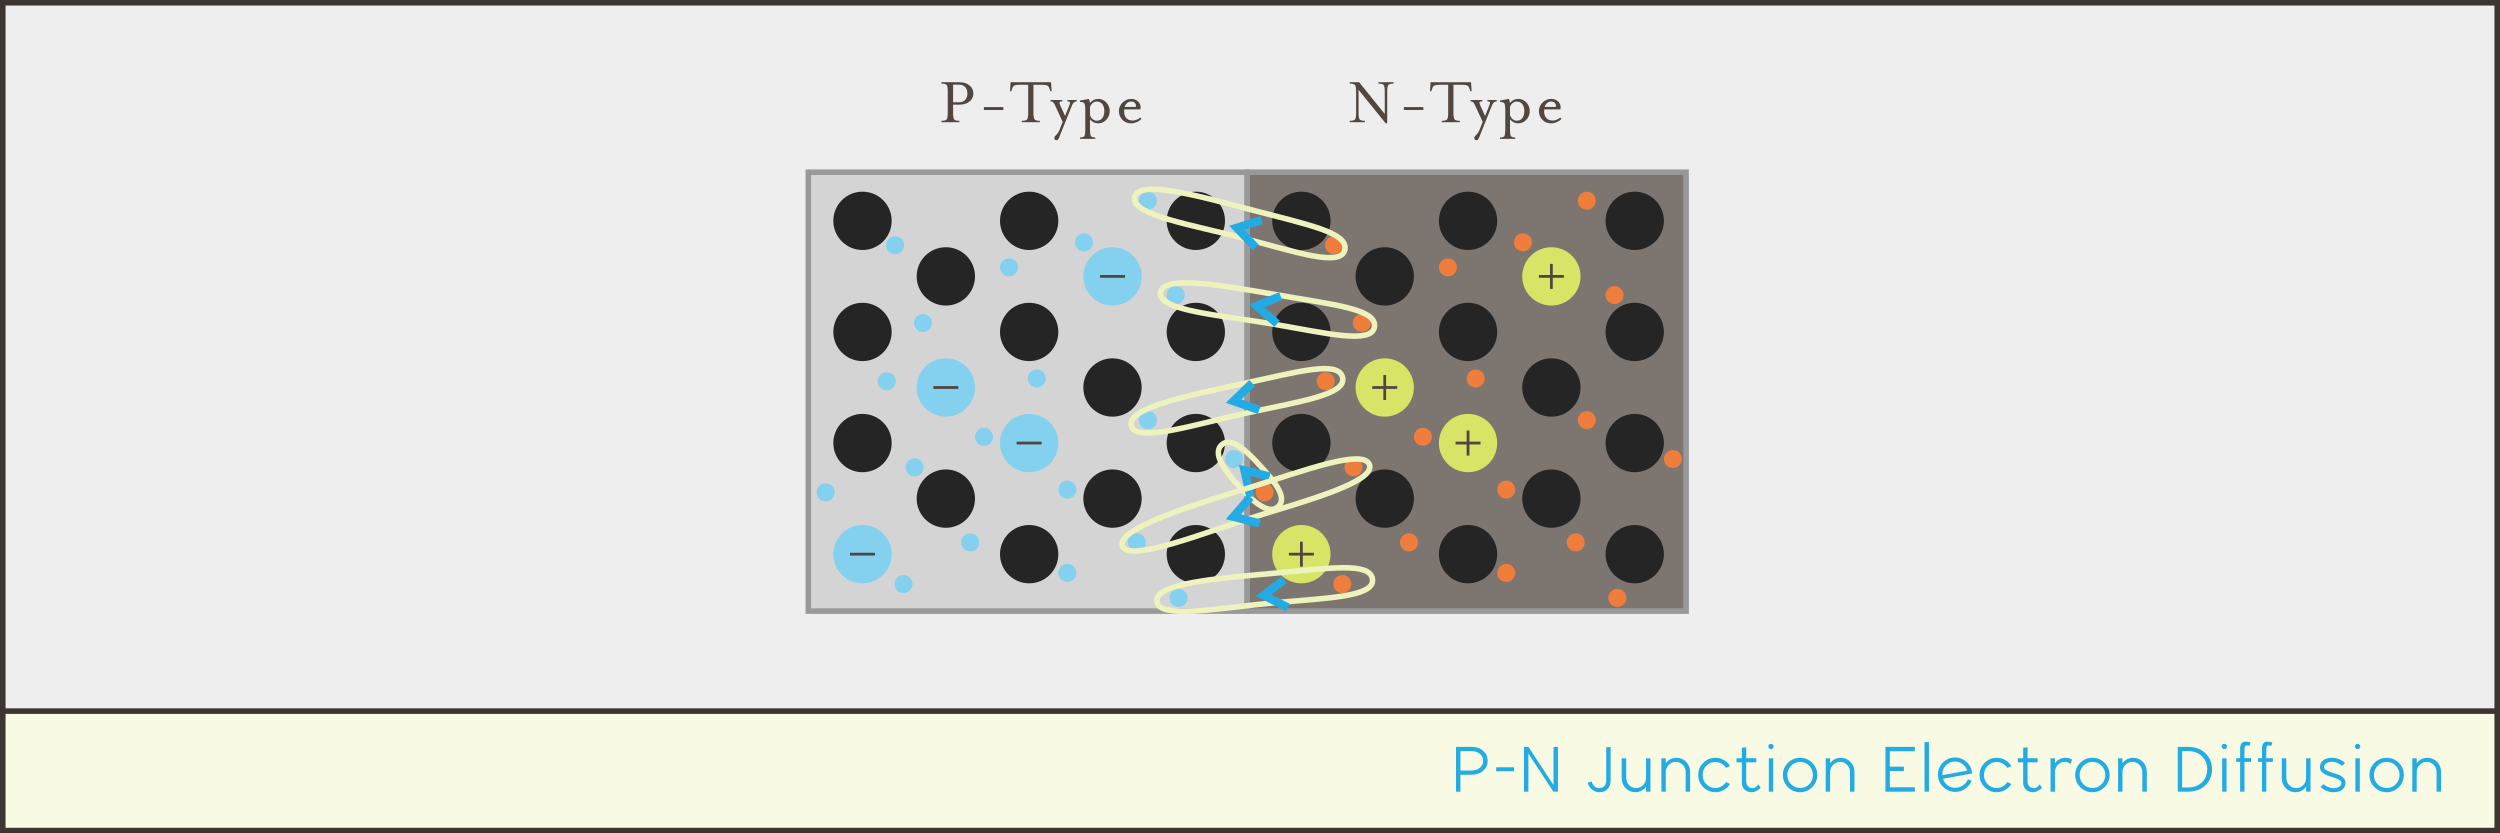 <?xml version="1.0" encoding="UTF-8"?>
<svg width="900px" height="300px" viewBox="0 0 900 300" version="1.1" xmlns="http://www.w3.org/2000/svg" xmlns:xlink="http://www.w3.org/1999/xlink">
    <rect x="0" y="0" width="900" height="300" fill="#808080" stroke="none"/>
    <!-- Generator: Sketch 52.5 (67469) - http://www.bohemiancoding.com/sketch -->
    <title>P-N_Junction_Electron_Diffusion</title>
    <desc>Created with Sketch.</desc>
    <g id="P-N_Junction_Electron_Diffusion" stroke="none" stroke-width="1" fill="none" fill-rule="evenodd">
        <rect id="Rectangle" stroke="#3D3530" stroke-width="2" fill="#EEEEEE" x="1" y="1" width="898" height="428"></rect>
        <g id="Illustration" transform="translate(290, 27)">
            <g id="Lattice-Junction">
                <g id="P-Type-Lattice" transform="translate(0, 34)">
                    <rect id="Rectangle" stroke="#999999" stroke-width="2" fill="#D4D4D4" x="1" y="1" width="158" height="158"></rect>
                    <circle id="Oval-Copy-3" fill="#252525" cx="20.5" cy="18.5" r="10.5"></circle>
                    <circle id="Oval-Copy-5" fill="#252525" cx="20.5" cy="58.5" r="10.5"></circle>
                    <circle id="Oval-Copy-6" fill="#252525" cx="20.5" cy="98.5" r="10.5"></circle>
                    <circle id="Oval-Copy-10" fill="#252525" cx="50.5" cy="38.5" r="10.5"></circle>
                    <circle id="Oval-Copy-8" fill="#252525" cx="50.5" cy="118.5" r="10.5"></circle>
                    <g id="Negative-Ion" transform="translate(100, 28)">
                        <circle id="Oval-Copy-26" fill="#84D0EF" cx="10.5" cy="10.5" r="10.5"></circle>
                        <rect id="Rectangle" fill="#524740" x="6" y="10" width="9" height="1"></rect>
                    </g>
                    <circle id="Oval-Copy-25" fill="#252525" cx="110.5" cy="78.5" r="10.5"></circle>
                    <circle id="Oval-Copy-24" fill="#252525" cx="110.5" cy="118.5" r="10.5"></circle>
                    <g id="Negative-Ion" transform="translate(40, 68)">
                        <circle id="Oval-Copy-9" fill="#84D0EF" cx="10.5" cy="10.5" r="10.5"></circle>
                        <rect id="Rectangle" fill="#524740" x="6" y="10" width="9" height="1"></rect>
                    </g>
                    <g id="Negative-Ion" transform="translate(10, 128)">
                        <circle id="Oval-Copy-7" fill="#84D0EF" cx="10.5" cy="10.5" r="10.5"></circle>
                        <rect id="Rectangle" fill="#524740" x="6" y="10" width="9" height="1"></rect>
                    </g>
                    <circle id="Oval-Copy-23" fill="#252525" cx="80.5" cy="18.5" r="10.5"></circle>
                    <circle id="Oval-Copy-22" fill="#252525" cx="80.5" cy="58.5" r="10.5"></circle>
                    <g id="Negative-Ion" transform="translate(70, 88)">
                        <circle id="Oval-Copy-21" fill="#84D0EF" cx="10.5" cy="10.5" r="10.5"></circle>
                        <rect id="Rectangle" fill="#524740" x="6" y="10" width="9" height="1"></rect>
                    </g>
                    <circle id="Oval-Copy-20" fill="#252525" cx="80.5" cy="138.5" r="10.5"></circle>
                    <circle id="Oval-Copy-30" fill="#252525" cx="140.5" cy="18.5" r="10.5"></circle>
                    <circle id="Oval-Copy-29" fill="#252525" cx="140.5" cy="58.5" r="10.5"></circle>
                    <circle id="Oval-Copy-28" fill="#252525" cx="140.5" cy="98.5" r="10.5"></circle>
                    <circle id="Oval-Copy-27" fill="#252525" cx="140.5" cy="138.5" r="10.5"></circle>
                    <g id="Little-Ones" transform="translate(4, 8)" fill="#84D0EF">
                        <circle id="Oval-Copy-31" cx="25.25" cy="68.25" r="3.25"></circle>
                        <circle id="Oval-Copy-32" cx="38.25" cy="47.25" r="3.25"></circle>
                        <circle id="Oval-Copy-33" cx="28.25" cy="19.25" r="3.25"></circle>
                        <circle id="Oval-Copy-34" cx="69.25" cy="27.25" r="3.25"></circle>
                        <circle id="Oval-Copy-35" cx="79.25" cy="67.25" r="3.25"></circle>
                        <circle id="Oval-Copy-36" cx="60.25" cy="88.25" r="3.25"></circle>
                        <circle id="Oval-Copy-37" cx="35.25" cy="99.25" r="3.25"></circle>
                        <circle id="Oval-Copy-38" cx="31.25" cy="141.25" r="3.25"></circle>
                        <circle id="Oval-Copy-39" cx="3.25" cy="108.25" r="3.25"></circle>
                        <circle id="Oval-Copy-40" cx="55.25" cy="126.25" r="3.25"></circle>
                        <circle id="Oval-Copy-41" cx="115.25" cy="126.25" r="3.25"></circle>
                        <circle id="Oval-Copy-42" cx="90.25" cy="107.25" r="3.25"></circle>
                        <circle id="Oval-Copy-43" cx="90.25" cy="137.25" r="3.25"></circle>
                        <circle id="Oval-Copy-44" cx="130.25" cy="146.25" r="3.25"></circle>
                        <circle id="Oval-Copy-45" cx="150.25" cy="96.25" r="3.25"></circle>
                        <circle id="Oval-Copy-46" cx="119.25" cy="82.25" r="3.25"></circle>
                        <circle id="Oval-Copy-47" cx="129.25" cy="37.25" r="3.25"></circle>
                        <circle id="Oval-Copy-48" cx="119.25" cy="3.25" r="3.25"></circle>
                        <circle id="Oval-Copy-49" cx="96.25" cy="18.25" r="3.25"></circle>
                    </g>
                </g>
                <g id="N-Type-Lattice" transform="translate(103, 0)">
                    <rect id="Rectangle" stroke="#999999" stroke-width="2" fill="#7D7570" x="56" y="35" width="158" height="158"></rect>
                    <circle id="Oval-Copy-3" fill="#252525" cx="75.5" cy="52.5" r="10.5"></circle>
                    <circle id="Oval-Copy-5" fill="#252525" cx="75.5" cy="92.5" r="10.5"></circle>
                    <circle id="Oval-Copy-6" fill="#252525" cx="75.5" cy="132.5" r="10.5"></circle>
                    <circle id="Oval-Copy-10" fill="#252525" cx="105.5" cy="72.5" r="10.5"></circle>
                    <g id="Positive-Ion" transform="translate(95, 102)">
                        <circle id="Oval-Copy-9" fill="#D7E465" cx="10.5" cy="10.5" r="10.5"></circle>
                        <path d="M10,10 L10,6 L11,6 L11,10 L15,10 L15,11 L11,11 L11,15 L10,15 L10,11 L6,11 L6,10 L10,10 Z" id="Combined-Shape" fill="#524740"></path>
                    </g>
                    <circle id="Oval-Copy-8" fill="#252525" cx="105.5" cy="152.5" r="10.5"></circle>
                    <g id="Positive-Ion" transform="translate(155, 62)">
                        <circle id="Oval-Copy-26" fill="#D7E465" cx="10.5" cy="10.5" r="10.5"></circle>
                        <path d="M10,10 L10,6 L11,6 L11,10 L15,10 L15,11 L11,11 L11,15 L10,15 L10,11 L6,11 L6,10 L10,10 Z" id="Combined-Shape" fill="#524740"></path>
                    </g>
                    <circle id="Oval-Copy-25" fill="#252525" cx="165.5" cy="112.5" r="10.5"></circle>
                    <circle id="Oval-Copy-24" fill="#252525" cx="165.5" cy="152.5" r="10.5"></circle>
                    <g id="Positive-Ion" transform="translate(65, 162)">
                        <circle id="Oval-Copy-7" fill="#D7E465" cx="10.5" cy="10.5" r="10.5"></circle>
                        <path d="M10,10 L10,6 L11,6 L11,10 L15,10 L15,11 L11,11 L11,15 L10,15 L10,11 L6,11 L6,10 L10,10 Z" id="Combined-Shape" fill="#524740"></path>
                    </g>
                    <circle id="Oval-Copy-23" fill="#252525" cx="135.5" cy="52.5" r="10.5"></circle>
                    <circle id="Oval-Copy-22" fill="#252525" cx="135.5" cy="92.5" r="10.5"></circle>
                    <g id="Positive-Ion" transform="translate(125, 122)">
                        <circle id="Oval-Copy-21" fill="#D7E465" cx="10.5" cy="10.5" r="10.5"></circle>
                        <path d="M10,10 L10,6 L11,6 L11,10 L15,10 L15,11 L11,11 L11,15 L10,15 L10,11 L6,11 L6,10 L10,10 Z" id="Combined-Shape" fill="#524740"></path>
                    </g>
                    <circle id="Oval-Copy-20" fill="#252525" cx="135.5" cy="172.5" r="10.5"></circle>
                    <circle id="Oval-Copy-30" fill="#252525" cx="195.5" cy="52.5" r="10.5"></circle>
                    <circle id="Oval-Copy-29" fill="#252525" cx="195.5" cy="92.5" r="10.5"></circle>
                    <circle id="Oval-Copy-28" fill="#252525" cx="195.5" cy="132.5" r="10.5"></circle>
                    <circle id="Oval-Copy-27" fill="#252525" cx="195.5" cy="172.5" r="10.5"></circle>
                    <g id="Little-ones" transform="translate(59, 42)" fill="#EF7D3B">
                        <circle id="Oval-Copy-31" cx="25.25" cy="68.25" r="3.25"></circle>
                        <circle id="Oval-Copy-32" cx="38.25" cy="47.25" r="3.25"></circle>
                        <circle id="Oval-Copy-33" cx="28.25" cy="19.25" r="3.25"></circle>
                        <circle id="Oval-Copy-34" cx="69.25" cy="27.25" r="3.25"></circle>
                        <circle id="Oval-Copy-35" cx="79.25" cy="67.25" r="3.25"></circle>
                        <circle id="Oval-Copy-36" cx="60.25" cy="88.25" r="3.25"></circle>
                        <circle id="Oval-Copy-37" cx="35.25" cy="99.25" r="3.25"></circle>
                        <circle id="Oval-Copy-38" cx="31.25" cy="141.25" r="3.25"></circle>
                        <circle id="Oval-Copy-39" cx="3.25" cy="108.25" r="3.25"></circle>
                        <circle id="Oval-Copy-40" cx="55.25" cy="126.25" r="3.25"></circle>
                        <circle id="Oval-Copy-41" cx="115.25" cy="126.25" r="3.25"></circle>
                        <circle id="Oval-Copy-42" cx="90.25" cy="107.25" r="3.25"></circle>
                        <circle id="Oval-Copy-43" cx="90.25" cy="137.25" r="3.25"></circle>
                        <circle id="Oval-Copy-44" cx="130.25" cy="146.25" r="3.25"></circle>
                        <circle id="Oval-Copy-45" cx="150.25" cy="96.25" r="3.25"></circle>
                        <circle id="Oval-Copy-46" cx="119.25" cy="82.25" r="3.25"></circle>
                        <circle id="Oval-Copy-47" cx="129.25" cy="37.25" r="3.25"></circle>
                        <circle id="Oval-Copy-48" cx="119.25" cy="3.25" r="3.25"></circle>
                        <circle id="Oval-Copy-49" cx="96.25" cy="18.25" r="3.25"></circle>
                    </g>
                    <g id="Group" transform="translate(45, 132)">
                        <path d="M1.713,1.213 C-1.424,4.3 2.566,9.987 7.547,15.477 C12.529,20.968 18.501,26.704 22.104,23.427 C25.708,20.15 20.837,14.356 15.492,8.465 C10.147,2.574 4.85,-1.874 1.713,1.213 Z" id="Path-2" stroke="#EEF3BD" stroke-width="2"></path>
                        <polyline id="Path-6" stroke="#23ABE3" stroke-width="3" points="12.155 19.856 10 10.318 19.059 12.557"></polyline>
                    </g>
                    <g id="Group-Copy" transform="translate(13, 78)">
                        <path d="M12.696,10.883 C7.95,15.552 25.243,31.042 37.918,45.012 C50.594,58.982 61.173,72.46 65.818,68.032 C70.463,63.603 59.623,53.165 45.863,38 C32.103,22.835 17.441,6.213 12.696,10.883 Z" id="Path-2" stroke="#EEF3BD" stroke-width="2" transform="translate(39.401, 39.485) rotate(-60) translate(-39.401, -39.485) "></path>
                        <polyline id="Path-6" stroke="#23ABE3" stroke-width="3" transform="translate(44.529, 38.087) rotate(-58) translate(-44.529, -38.087) " points="42.155 42.856 40 33.318 49.059 35.557"></polyline>
                    </g>
                    <g id="Group-Copy-2" transform="translate(53.5, 53.5) rotate(27) translate(-53.5, -53.5) translate(14, 14)">
                        <path d="M12.696,10.883 C7.95,15.552 25.243,31.042 37.918,45.012 C50.594,58.982 61.173,72.46 65.818,68.032 C70.463,63.603 59.623,53.165 45.863,38 C32.103,22.835 17.441,6.213 12.696,10.883 Z" id="Path-2" stroke="#EEF3BD" stroke-width="2" transform="translate(39.401, 39.485) rotate(-60) translate(-39.401, -39.485) "></path>
                        <polyline id="Path-6" stroke="#23ABE3" stroke-width="3" transform="translate(45.529, 40.087) rotate(-58) translate(-45.529, -40.087) " points="43.155 44.856 41 35.318 50.059 37.557"></polyline>
                    </g>
                    <g id="Group-Copy-3" transform="translate(63.5, 84.5) rotate(22) translate(-63.5, -84.5) translate(24, 45)">
                        <path d="M12.696,10.883 C7.95,15.552 25.243,31.042 37.918,45.012 C50.594,58.982 61.173,72.46 65.818,68.032 C70.463,63.603 59.623,53.165 45.863,38 C32.103,22.835 17.441,6.213 12.696,10.883 Z" id="Path-2" stroke="#EEF3BD" stroke-width="2" transform="translate(39.401, 39.485) rotate(-60) translate(-39.401, -39.485) "></path>
                        <polyline id="Path-6" stroke="#23ABE3" stroke-width="3" transform="translate(41.624, 38.429) rotate(-58) translate(-41.624, -38.429) " points="39.249 43.198 37.095 33.66 46.153 35.899"></polyline>
                    </g>
                    <g id="Group-Copy-4" transform="translate(62.5, 185.5) rotate(7) translate(-62.5, -185.5) translate(23, 146)">
                        <path d="M12.696,10.883 C7.95,15.552 25.243,31.042 37.918,45.012 C50.594,58.982 61.173,72.46 65.818,68.032 C70.463,63.603 59.623,53.165 45.863,38 C32.103,22.835 17.441,6.213 12.696,10.883 Z" id="Path-2" stroke="#EEF3BD" stroke-width="2" transform="translate(39.401, 39.485) rotate(-60) translate(-39.401, -39.485) "></path>
                        <polyline id="Path-6" stroke="#23ABE3" stroke-width="3" transform="translate(45.529, 40.087) rotate(-58) translate(-45.529, -40.087) " points="43.155 44.856 41 35.318 50.059 37.557"></polyline>
                    </g>
                    <g id="Group-Copy-5" transform="translate(55.755, 155.073) rotate(-5) translate(-55.755, -155.073) translate(8.755, 108.573)">
                        <path d="M14.72,12.146 C9.975,16.815 32.298,37.58 44.973,51.55 C57.649,65.52 74.152,84.883 78.798,80.454 C83.443,76.026 66.678,59.703 52.918,44.538 C39.158,29.373 19.466,7.476 14.72,12.146 Z" id="Path-2" stroke="#EEF3BD" stroke-width="2" transform="translate(46.829, 46.302) rotate(-60) translate(-46.829, -46.302) "></path>
                        <polyline id="Path-6" stroke="#23ABE3" stroke-width="3" transform="translate(48.37, 48.731) rotate(-58) translate(-48.37, -48.731) " points="45.995 53.5 43.841 43.962 52.899 46.2"></polyline>
                    </g>
                </g>
                <path d="M55.248,2.6 C56.864,2.6 58.128,2.984 59.04,3.752 C59.952,4.52 60.408,5.488 60.408,6.656 C60.408,7.824 59.952,8.788 59.04,9.548 C58.128,10.308 56.864,10.688 55.248,10.688 L53.112,10.688 L53.112,13.688 C53.112,14.888 53.244,15.656 53.508,15.992 C53.772,16.328 54.4,16.496 55.392,16.496 L55.392,17 L48.912,17 L48.912,16.496 C49.904,16.496 50.532,16.328 50.796,15.992 C51.06,15.656 51.192,14.888 51.192,13.688 L51.192,5.888 C51.192,4.688 51.06,3.924 50.796,3.596 C50.532,3.268 49.904,3.104 48.912,3.104 L48.912,2.6 L55.248,2.6 Z M55.224,9.824 C56.216,9.824 56.972,9.528 57.492,8.936 C58.012,8.344 58.272,7.584 58.272,6.656 C58.272,5.728 58.012,4.968 57.492,4.376 C56.972,3.784 56.216,3.488 55.224,3.488 L53.112,3.488 L53.112,9.824 L55.224,9.824 Z M71.2,12.608 L64.192,12.608 L64.192,11.552 L71.2,11.552 L71.2,12.608 Z M88.376,2.6 L88.592,5.84 L88.088,5.84 L87.968,5.36 C87.776,4.64 87.52,4.156 87.2,3.908 C86.88,3.66 86.208,3.536 85.184,3.536 L82.04,3.536 L82.04,13.688 C82.04,14.888 82.176,15.656 82.448,15.992 C82.72,16.328 83.352,16.496 84.344,16.496 L84.344,17 L77.84,17 L77.84,16.496 C78.832,16.496 79.464,16.328 79.736,15.992 C80.008,15.656 80.144,14.888 80.144,13.688 L80.144,3.536 L77,3.536 C75.976,3.536 75.304,3.66 74.984,3.908 C74.664,4.156 74.408,4.64 74.216,5.36 L74.096,5.84 L73.592,5.84 L73.808,2.6 L88.376,2.6 Z M89.544,22.688 C89.544,22.432 89.64,22.204 89.832,22.004 C90.024,21.804 90.276,21.532 90.588,21.188 C90.9,20.844 91.16,20.408 91.368,19.88 L92.568,16.88 L89.808,10.904 C89.552,10.36 89.312,9.988 89.088,9.788 C88.864,9.588 88.568,9.488 88.2,9.488 L88.2,9.008 L92.448,9.008 L92.448,9.488 C91.904,9.488 91.576,9.576 91.464,9.752 C91.352,9.928 91.424,10.312 91.68,10.904 L93.432,14.744 L94.968,10.904 C95.192,10.36 95.256,9.988 95.16,9.788 C95.064,9.588 94.768,9.488 94.272,9.488 L94.272,9.008 L97.632,9.008 L97.632,9.488 C96.88,9.488 96.312,9.96 95.928,10.904 L91.248,22.592 C91.008,23.184 90.712,23.48 90.36,23.48 C90.152,23.48 89.964,23.416 89.796,23.288 C89.628,23.16 89.544,22.96 89.544,22.688 Z M106.864,15.488 C107.328,14.832 107.56,14 107.56,12.992 C107.56,11.984 107.328,11.16 106.864,10.52 C106.4,9.88 105.728,9.56 104.848,9.56 C104.304,9.56 103.82,9.728 103.396,10.064 C102.972,10.4 102.64,10.856 102.4,11.432 L102.4,14.528 C102.64,15.12 102.972,15.588 103.396,15.932 C103.82,16.276 104.304,16.448 104.848,16.448 C105.728,16.448 106.4,16.128 106.864,15.488 Z M102.4,19.712 C102.4,20.896 102.516,21.656 102.748,21.992 C102.98,22.328 103.496,22.496 104.296,22.496 L104.296,23 L98.8,23 L98.8,22.496 C99.6,22.496 100.116,22.332 100.348,22.004 C100.58,21.676 100.696,20.912 100.696,19.712 L100.696,12.488 C100.696,11.288 100.58,10.524 100.348,10.196 C100.116,9.868 99.6,9.704 98.8,9.704 L98.8,9.2 L102.016,8.6 C102.112,8.776 102.232,9.264 102.376,10.064 C103.192,9.088 104.184,8.6 105.352,8.6 C106.488,8.6 107.464,9.028 108.28,9.884 C109.096,10.74 109.504,11.776 109.504,12.992 C109.504,14.208 109.096,15.248 108.28,16.112 C107.464,16.976 106.488,17.408 105.352,17.408 C104.168,17.408 103.184,16.928 102.4,15.968 L102.4,19.712 Z M114.872,11.504 L118.856,11.504 C119.016,11.056 118.948,10.62 118.652,10.196 C118.356,9.772 117.848,9.56 117.128,9.56 C116.616,9.56 116.156,9.736 115.748,10.088 C115.34,10.44 115.048,10.912 114.872,11.504 Z M114.728,12.392 C114.584,13.576 114.772,14.54 115.292,15.284 C115.812,16.028 116.664,16.4 117.848,16.4 C118.248,16.4 118.704,16.296 119.216,16.088 C119.728,15.88 120.152,15.616 120.488,15.296 L120.92,15.824 C120.488,16.288 119.936,16.668 119.264,16.964 C118.592,17.26 117.92,17.408 117.248,17.408 C115.952,17.408 114.888,16.98 114.056,16.124 C113.224,15.268 112.808,14.224 112.808,12.992 C112.808,11.76 113.26,10.72 114.164,9.872 C115.068,9.024 116.096,8.6 117.248,8.6 C118.336,8.6 119.224,8.98 119.912,9.74 C120.6,10.5 120.8,11.384 120.512,12.392 L114.728,12.392 Z" id="P-Type-Copy" fill="#524740"></path>
                <path d="M208.512,14.024 L208.512,5.888 C208.512,4.688 208.38,3.924 208.116,3.596 C207.852,3.268 207.224,3.104 206.232,3.104 L206.232,2.6 L211.704,2.6 L211.704,3.104 C210.712,3.104 210.08,3.268 209.808,3.596 C209.536,3.924 209.4,4.688 209.4,5.888 L209.4,17.408 L208.848,17.408 L199.08,5.336 L199.08,13.688 C199.08,14.888 199.216,15.656 199.488,15.992 C199.76,16.328 200.392,16.496 201.384,16.496 L201.384,17 L195.912,17 L195.912,16.496 C196.904,16.496 197.532,16.328 197.796,15.992 C198.06,15.656 198.192,14.888 198.192,13.688 L198.192,5.888 C198.192,4.688 198.06,3.924 197.796,3.596 C197.532,3.268 196.904,3.104 195.912,3.104 L195.912,2.6 L199.296,2.6 L208.512,14.024 Z M222.4,12.608 L215.392,12.608 L215.392,11.552 L222.4,11.552 L222.4,12.608 Z M239.576,2.6 L239.792,5.84 L239.288,5.84 L239.168,5.36 C238.976,4.64 238.72,4.156 238.4,3.908 C238.08,3.66 237.408,3.536 236.384,3.536 L233.24,3.536 L233.24,13.688 C233.24,14.888 233.376,15.656 233.648,15.992 C233.92,16.328 234.552,16.496 235.544,16.496 L235.544,17 L229.04,17 L229.04,16.496 C230.032,16.496 230.664,16.328 230.936,15.992 C231.208,15.656 231.344,14.888 231.344,13.688 L231.344,3.536 L228.2,3.536 C227.176,3.536 226.504,3.66 226.184,3.908 C225.864,4.156 225.608,4.64 225.416,5.36 L225.296,5.84 L224.792,5.84 L225.008,2.6 L239.576,2.6 Z M240.744,22.688 C240.744,22.432 240.84,22.204 241.032,22.004 C241.224,21.804 241.476,21.532 241.788,21.188 C242.1,20.844 242.36,20.408 242.568,19.88 L243.768,16.88 L241.008,10.904 C240.752,10.36 240.512,9.988 240.288,9.788 C240.064,9.588 239.768,9.488 239.4,9.488 L239.4,9.008 L243.648,9.008 L243.648,9.488 C243.104,9.488 242.776,9.576 242.664,9.752 C242.552,9.928 242.624,10.312 242.88,10.904 L244.632,14.744 L246.168,10.904 C246.392,10.36 246.456,9.988 246.36,9.788 C246.264,9.588 245.968,9.488 245.472,9.488 L245.472,9.008 L248.832,9.008 L248.832,9.488 C248.08,9.488 247.512,9.96 247.128,10.904 L242.448,22.592 C242.208,23.184 241.912,23.48 241.56,23.48 C241.352,23.48 241.164,23.416 240.996,23.288 C240.828,23.16 240.744,22.96 240.744,22.688 Z M258.064,15.488 C258.528,14.832 258.76,14 258.76,12.992 C258.76,11.984 258.528,11.16 258.064,10.52 C257.6,9.88 256.928,9.56 256.048,9.56 C255.504,9.56 255.02,9.728 254.596,10.064 C254.172,10.4 253.84,10.856 253.6,11.432 L253.6,14.528 C253.84,15.12 254.172,15.588 254.596,15.932 C255.02,16.276 255.504,16.448 256.048,16.448 C256.928,16.448 257.6,16.128 258.064,15.488 Z M253.6,19.712 C253.6,20.896 253.716,21.656 253.948,21.992 C254.18,22.328 254.696,22.496 255.496,22.496 L255.496,23 L250,23 L250,22.496 C250.8,22.496 251.316,22.332 251.548,22.004 C251.78,21.676 251.896,20.912 251.896,19.712 L251.896,12.488 C251.896,11.288 251.78,10.524 251.548,10.196 C251.316,9.868 250.8,9.704 250,9.704 L250,9.2 L253.216,8.6 C253.312,8.776 253.432,9.264 253.576,10.064 C254.392,9.088 255.384,8.6 256.552,8.6 C257.688,8.6 258.664,9.028 259.48,9.884 C260.296,10.74 260.704,11.776 260.704,12.992 C260.704,14.208 260.296,15.248 259.48,16.112 C258.664,16.976 257.688,17.408 256.552,17.408 C255.368,17.408 254.384,16.928 253.6,15.968 L253.6,19.712 Z M266.072,11.504 L270.056,11.504 C270.216,11.056 270.148,10.62 269.852,10.196 C269.556,9.772 269.048,9.56 268.328,9.56 C267.816,9.56 267.356,9.736 266.948,10.088 C266.54,10.44 266.248,10.912 266.072,11.504 Z M265.928,12.392 C265.784,13.576 265.972,14.54 266.492,15.284 C267.012,16.028 267.864,16.4 269.048,16.4 C269.448,16.4 269.904,16.296 270.416,16.088 C270.928,15.88 271.352,15.616 271.688,15.296 L272.12,15.824 C271.688,16.288 271.136,16.668 270.464,16.964 C269.792,17.26 269.12,17.408 268.448,17.408 C267.152,17.408 266.088,16.98 265.256,16.124 C264.424,15.268 264.008,14.224 264.008,12.992 C264.008,11.76 264.46,10.72 265.364,9.872 C266.268,9.024 267.296,8.6 268.448,8.6 C269.536,8.6 270.424,8.98 271.112,9.74 C271.8,10.5 272,11.384 271.712,12.392 L265.928,12.392 Z" id="N-Type-Copy" fill="#524740"></path>
            </g>
        </g>
        <rect id="Rectangle-Copy" stroke="#3D3530" stroke-width="2" fill="#F8FAE4" x="1" y="256" width="898" height="43"></rect>
        <path d="M524.165,285 L524.165,268.872 L529.637,268.872 C531.445,268.872 532.885,269.348 533.957,270.3 C535.029,271.252 535.565,272.448 535.565,273.888 C535.565,275.312 535.029,276.504 533.957,277.464 C532.885,278.424 531.445,278.904 529.637,278.904 L525.749,278.904 L525.749,285 L524.165,285 Z M525.749,277.392 L529.637,277.392 C530.933,277.392 531.973,277.06 532.757,276.396 C533.541,275.732 533.933,274.896 533.933,273.888 C533.933,272.896 533.541,272.064 532.757,271.392 C531.973,270.72 530.933,270.384 529.637,270.384 L525.749,270.384 L525.749,277.392 Z M545.088,277.656 L538.632,277.656 L538.632,276.216 L545.088,276.216 L545.088,277.656 Z M559.267,268.872 L560.851,268.872 L560.851,285 L559.219,285 L550.219,271.296 L550.219,285 L548.635,285 L548.635,268.872 L550.243,268.872 L559.267,282.6 L559.267,268.872 Z M575.768,285.192 C574.696,285.192 573.784,284.848 573.032,284.16 C572.28,283.472 571.792,282.688 571.568,281.808 L572.96,281.304 C573.104,281.928 573.42,282.484 573.908,282.972 C574.396,283.46 574.984,283.704 575.672,283.704 C576.536,283.704 577.18,283.448 577.604,282.936 C578.028,282.424 578.24,281.8 578.24,281.064 L578.24,268.968 L579.824,268.968 L579.824,280.968 C579.824,282.2 579.472,283.212 578.768,284.004 C578.064,284.796 577.064,285.192 575.768,285.192 Z M592.563,273 L594.147,273 L594.147,285 L592.563,285 L592.563,283.224 C591.587,284.536 590.307,285.192 588.723,285.192 C587.331,285.192 586.163,284.7 585.219,283.716 C584.275,282.732 583.803,281.52 583.803,280.08 L583.803,273 L585.435,273 L585.435,280.032 C585.435,281.056 585.779,281.924 586.467,282.636 C587.155,283.348 587.995,283.704 588.987,283.704 C589.995,283.704 590.843,283.348 591.531,282.636 C592.219,281.924 592.563,281.056 592.563,280.032 L592.563,273 Z M603.525,272.808 C604.917,272.808 606.085,273.3 607.029,274.284 C607.973,275.268 608.445,276.48 608.445,277.92 L608.445,285 L606.837,285 L606.837,277.968 C606.837,276.944 606.489,276.072 605.793,275.352 C605.097,274.632 604.253,274.272 603.261,274.272 C602.269,274.272 601.425,274.632 600.729,275.352 C600.033,276.072 599.685,276.944 599.685,277.968 L599.685,285 L598.101,285 L598.101,273 L599.685,273 L599.685,274.776 C600.661,273.464 601.941,272.808 603.525,272.808 Z M617.56,285.192 C615.848,285.192 614.388,284.588 613.18,283.38 C611.972,282.172 611.368,280.712 611.368,279 C611.368,277.288 611.972,275.828 613.18,274.62 C614.388,273.412 615.848,272.808 617.56,272.808 C618.648,272.808 619.66,273.076 620.596,273.612 C621.532,274.148 622.272,274.864 622.816,275.76 L621.376,276.456 C620.944,275.8 620.392,275.28 619.72,274.896 C619.048,274.512 618.328,274.32 617.56,274.32 C616.264,274.32 615.172,274.772 614.284,275.676 C613.396,276.58 612.952,277.688 612.952,279 C612.952,280.312 613.396,281.42 614.284,282.324 C615.172,283.228 616.264,283.68 617.56,283.68 C618.328,283.68 619.048,283.488 619.72,283.104 C620.392,282.72 620.944,282.2 621.376,281.544 L622.816,282.24 C622.272,283.136 621.532,283.852 620.596,284.388 C619.66,284.924 618.648,285.192 617.56,285.192 Z M633.011,282.312 L633.803,283.536 C633.707,283.664 633.579,283.816 633.419,283.992 C633.259,284.168 632.899,284.412 632.339,284.724 C631.779,285.036 631.203,285.192 630.611,285.192 C629.603,285.192 628.759,284.892 628.079,284.292 C627.399,283.692 627.059,282.824 627.059,281.688 L627.059,274.44 L625.139,274.44 L625.139,272.976 L627.059,272.976 L627.059,269.184 L628.643,268.992 L628.643,272.976 L632.267,272.976 L632.267,274.44 L628.643,274.44 L628.643,281.328 C628.643,282.064 628.871,282.648 629.327,283.08 C629.783,283.512 630.307,283.728 630.899,283.728 C631.267,283.728 631.627,283.616 631.979,283.392 C632.331,283.168 632.591,282.948 632.759,282.732 C632.927,282.516 633.011,282.376 633.011,282.312 Z M638.237,269.4 C638.061,269.592 637.837,269.688 637.565,269.688 C637.293,269.688 637.065,269.592 636.881,269.4 C636.697,269.208 636.605,268.984 636.605,268.728 C636.605,268.472 636.697,268.248 636.881,268.056 C637.065,267.864 637.293,267.768 637.565,267.768 C637.837,267.768 638.065,267.864 638.249,268.056 C638.433,268.248 638.525,268.472 638.525,268.728 C638.525,268.984 638.429,269.208 638.237,269.4 Z M636.773,285 L636.773,273 L638.357,273 L638.357,285 L636.773,285 Z M652.392,283.368 C651.192,284.584 649.736,285.192 648.024,285.192 C646.312,285.192 644.852,284.588 643.644,283.38 C642.436,282.172 641.832,280.712 641.832,279 C641.832,277.288 642.436,275.828 643.644,274.62 C644.852,273.412 646.312,272.808 648.024,272.808 C649.736,272.808 651.196,273.412 652.404,274.62 C653.612,275.828 654.216,277.288 654.216,279 C654.216,280.696 653.608,282.152 652.392,283.368 Z M648.048,283.68 C649.344,283.68 650.436,283.228 651.324,282.324 C652.212,281.42 652.656,280.312 652.656,279 C652.656,277.688 652.212,276.576 651.324,275.664 C650.436,274.752 649.344,274.296 648.048,274.296 C646.768,274.296 645.68,274.752 644.784,275.664 C643.888,276.576 643.44,277.688 643.44,279 C643.44,280.312 643.888,281.42 644.784,282.324 C645.68,283.228 646.768,283.68 648.048,283.68 Z M662.683,272.808 C664.075,272.808 665.243,273.3 666.187,274.284 C667.131,275.268 667.603,276.48 667.603,277.92 L667.603,285 L665.995,285 L665.995,277.968 C665.995,276.944 665.647,276.072 664.951,275.352 C664.255,274.632 663.411,274.272 662.419,274.272 C661.427,274.272 660.583,274.632 659.887,275.352 C659.191,276.072 658.843,276.944 658.843,277.968 L658.843,285 L657.259,285 L657.259,273 L658.843,273 L658.843,274.776 C659.819,273.464 661.099,272.808 662.683,272.808 Z M689.336,270.456 L680.336,270.456 L680.336,276 L685.4,276 L685.4,277.584 L680.336,277.584 L680.336,283.416 L689.336,283.416 L689.336,285 L678.752,285 L678.752,268.872 L689.336,268.872 L689.336,270.456 Z M692.835,285 L692.835,267.144 L694.419,267.144 L694.419,285 L692.835,285 Z M703.845,283.608 C704.917,283.608 705.877,283.304 706.725,282.696 C707.573,282.088 708.149,281.376 708.453,280.56 L709.797,281.04 C709.429,282.048 708.713,282.976 707.649,283.824 C706.585,284.672 705.317,285.088 703.845,285.072 C702.501,285.072 701.273,284.656 700.161,283.824 C699.049,282.992 698.293,281.928 697.893,280.632 C697.733,280.104 697.653,279.528 697.653,278.904 C697.653,277.176 698.253,275.712 699.453,274.512 C700.653,273.312 702.117,272.704 703.845,272.688 C705.413,272.704 706.781,273.232 707.949,274.272 C709.117,275.312 709.789,276.6 709.965,278.136 C709.981,278.216 709.989,278.32 709.989,278.448 L699.501,280.344 C699.773,281.304 700.317,282.092 701.133,282.708 C701.949,283.324 702.853,283.624 703.845,283.608 Z M703.701,274.152 C702.501,274.168 701.473,274.6 700.617,275.448 C699.761,276.296 699.301,277.312 699.237,278.496 C699.237,278.544 699.241,278.628 699.249,278.748 C699.257,278.868 699.261,278.968 699.261,279.048 L708.189,277.44 C707.885,276.464 707.317,275.668 706.485,275.052 C705.653,274.436 704.725,274.136 703.701,274.152 Z M718.84,285.192 C717.128,285.192 715.668,284.588 714.46,283.38 C713.252,282.172 712.648,280.712 712.648,279 C712.648,277.288 713.252,275.828 714.46,274.62 C715.668,273.412 717.128,272.808 718.84,272.808 C719.928,272.808 720.94,273.076 721.876,273.612 C722.812,274.148 723.552,274.864 724.096,275.76 L722.656,276.456 C722.224,275.8 721.672,275.28 721,274.896 C720.328,274.512 719.608,274.32 718.84,274.32 C717.544,274.32 716.452,274.772 715.564,275.676 C714.676,276.58 714.232,277.688 714.232,279 C714.232,280.312 714.676,281.42 715.564,282.324 C716.452,283.228 717.544,283.68 718.84,283.68 C719.608,283.68 720.328,283.488 721,283.104 C721.672,282.72 722.224,282.2 722.656,281.544 L724.096,282.24 C723.552,283.136 722.812,283.852 721.876,284.388 C720.94,284.924 719.928,285.192 718.84,285.192 Z M734.291,282.312 L735.083,283.536 C734.987,283.664 734.859,283.816 734.699,283.992 C734.539,284.168 734.179,284.412 733.619,284.724 C733.059,285.036 732.483,285.192 731.891,285.192 C730.883,285.192 730.039,284.892 729.359,284.292 C728.679,283.692 728.339,282.824 728.339,281.688 L728.339,274.44 L726.419,274.44 L726.419,272.976 L728.339,272.976 L728.339,269.184 L729.923,268.992 L729.923,272.976 L733.547,272.976 L733.547,274.44 L729.923,274.44 L729.923,281.328 C729.923,282.064 730.151,282.648 730.607,283.08 C731.063,283.512 731.587,283.728 732.179,283.728 C732.547,283.728 732.907,283.616 733.259,283.392 C733.611,283.168 733.871,282.948 734.039,282.732 C734.207,282.516 734.291,282.376 734.291,282.312 Z M743.621,272.808 C744.469,272.808 745.245,273.016 745.949,273.432 L745.397,275.016 C744.725,274.52 744.045,274.272 743.357,274.272 C742.349,274.272 741.501,274.628 740.813,275.34 C740.125,276.052 739.781,276.928 739.781,277.968 L739.781,285 L738.197,285 L738.197,273 L739.781,273 L739.781,274.776 C740.757,273.464 742.037,272.808 743.621,272.808 Z M757.632,283.368 C756.432,284.584 754.976,285.192 753.264,285.192 C751.552,285.192 750.092,284.588 748.884,283.38 C747.676,282.172 747.072,280.712 747.072,279 C747.072,277.288 747.676,275.828 748.884,274.62 C750.092,273.412 751.552,272.808 753.264,272.808 C754.976,272.808 756.436,273.412 757.644,274.62 C758.852,275.828 759.456,277.288 759.456,279 C759.456,280.696 758.848,282.152 757.632,283.368 Z M753.288,283.68 C754.584,283.68 755.676,283.228 756.564,282.324 C757.452,281.42 757.896,280.312 757.896,279 C757.896,277.688 757.452,276.576 756.564,275.664 C755.676,274.752 754.584,274.296 753.288,274.296 C752.008,274.296 750.92,274.752 750.024,275.664 C749.128,276.576 748.68,277.688 748.68,279 C748.68,280.312 749.128,281.42 750.024,282.324 C750.92,283.228 752.008,283.68 753.288,283.68 Z M767.923,272.808 C769.315,272.808 770.483,273.3 771.427,274.284 C772.371,275.268 772.843,276.48 772.843,277.92 L772.843,285 L771.235,285 L771.235,277.968 C771.235,276.944 770.887,276.072 770.191,275.352 C769.495,274.632 768.651,274.272 767.659,274.272 C766.667,274.272 765.823,274.632 765.127,275.352 C764.431,276.072 764.083,276.944 764.083,277.968 L764.083,285 L762.499,285 L762.499,273 L764.083,273 L764.083,274.776 C765.059,273.464 766.339,272.808 767.923,272.808 Z M783.992,285 L783.992,268.872 L787.64,268.872 C790.296,268.872 792.408,269.64 793.976,271.176 C795.544,272.712 796.328,274.632 796.328,276.936 C796.328,279.224 795.54,281.14 793.964,282.684 C792.388,284.228 790.28,285 787.64,285 L783.992,285 Z M785.576,283.488 L787.64,283.488 C789.752,283.488 791.44,282.868 792.704,281.628 C793.968,280.388 794.6,278.824 794.6,276.936 C794.6,275.048 793.968,273.484 792.704,272.244 C791.44,271.004 789.752,270.384 787.64,270.384 L785.576,270.384 L785.576,283.488 Z M801.435,269.4 C801.259,269.592 801.035,269.688 800.763,269.688 C800.491,269.688 800.263,269.592 800.079,269.4 C799.895,269.208 799.803,268.984 799.803,268.728 C799.803,268.472 799.895,268.248 800.079,268.056 C800.263,267.864 800.491,267.768 800.763,267.768 C801.035,267.768 801.263,267.864 801.447,268.056 C801.631,268.248 801.723,268.472 801.723,268.728 C801.723,268.984 801.627,269.208 801.435,269.4 Z M799.971,285 L799.971,273 L801.555,273 L801.555,285 L799.971,285 Z M810.357,272.952 L810.357,274.272 L808.005,274.272 L808.005,285 L806.445,285 L806.445,274.272 L805.029,274.272 L805.029,272.952 L806.445,272.952 L806.445,269.472 C806.445,267.808 807.101,266.976 808.413,266.976 C808.701,266.976 808.993,267 809.289,267.048 C809.585,267.096 809.805,267.144 809.949,267.192 L810.165,267.264 L809.829,268.488 C809.509,268.408 809.189,268.368 808.869,268.368 C808.517,268.368 808.285,268.484 808.173,268.716 C808.061,268.948 808.005,269.392 808.005,270.048 L808.005,272.952 L810.357,272.952 Z M818.224,272.952 L818.224,274.272 L815.872,274.272 L815.872,285 L814.312,285 L814.312,274.272 L812.896,274.272 L812.896,272.952 L814.312,272.952 L814.312,269.472 C814.312,267.808 814.968,266.976 816.28,266.976 C816.568,266.976 816.86,267 817.156,267.048 C817.452,267.096 817.672,267.144 817.816,267.192 L818.032,267.264 L817.696,268.488 C817.376,268.408 817.056,268.368 816.736,268.368 C816.384,268.368 816.152,268.484 816.04,268.716 C815.928,268.948 815.872,269.392 815.872,270.048 L815.872,272.952 L818.224,272.952 Z M830.195,273 L831.779,273 L831.779,285 L830.195,285 L830.195,283.224 C829.219,284.536 827.939,285.192 826.355,285.192 C824.963,285.192 823.795,284.7 822.851,283.716 C821.907,282.732 821.435,281.52 821.435,280.08 L821.435,273 L823.067,273 L823.067,280.032 C823.067,281.056 823.411,281.924 824.099,282.636 C824.787,283.348 825.627,283.704 826.619,283.704 C827.627,283.704 828.475,283.348 829.163,282.636 C829.851,281.924 830.195,281.056 830.195,280.032 L830.195,273 Z M839.957,285.192 C839.413,285.192 838.885,285.124 838.373,284.988 C837.861,284.852 837.433,284.692 837.089,284.508 C836.745,284.324 836.437,284.136 836.165,283.944 C835.893,283.752 835.693,283.592 835.565,283.464 L835.373,283.248 L836.501,282.288 C836.613,282.4 836.769,282.536 836.969,282.696 C837.169,282.856 837.573,283.072 838.181,283.344 C838.789,283.616 839.389,283.752 839.981,283.752 C840.861,283.752 841.565,283.584 842.093,283.248 C842.621,282.912 842.885,282.44 842.885,281.832 C842.885,281.4 842.621,281.028 842.093,280.716 C841.565,280.404 840.925,280.136 840.173,279.912 C839.421,279.688 838.665,279.44 837.905,279.168 C837.145,278.896 836.501,278.512 835.973,278.016 C835.445,277.52 835.181,276.912 835.181,276.192 C835.181,275.2 835.553,274.388 836.297,273.756 C837.041,273.124 838.141,272.808 839.597,272.808 C840.461,272.808 841.277,272.968 842.045,273.288 C842.813,273.608 843.365,273.928 843.701,274.248 L844.205,274.728 L843.077,275.712 C842.965,275.6 842.809,275.464 842.609,275.304 C842.409,275.144 842.005,274.928 841.397,274.656 C840.789,274.384 840.181,274.248 839.573,274.248 C838.709,274.248 838.009,274.416 837.473,274.752 C836.937,275.088 836.669,275.56 836.669,276.168 C836.669,276.6 836.933,276.972 837.461,277.284 C837.989,277.596 838.629,277.864 839.381,278.088 C840.133,278.312 840.889,278.556 841.649,278.82 C842.409,279.084 843.053,279.468 843.581,279.972 C844.109,280.476 844.373,281.088 844.373,281.808 C844.373,282.816 844.005,283.632 843.269,284.256 C842.533,284.88 841.429,285.192 839.957,285.192 Z M849.408,269.4 C849.232,269.592 849.008,269.688 848.736,269.688 C848.464,269.688 848.236,269.592 848.052,269.4 C847.868,269.208 847.776,268.984 847.776,268.728 C847.776,268.472 847.868,268.248 848.052,268.056 C848.236,267.864 848.464,267.768 848.736,267.768 C849.008,267.768 849.236,267.864 849.42,268.056 C849.604,268.248 849.696,268.472 849.696,268.728 C849.696,268.984 849.6,269.208 849.408,269.4 Z M847.944,285 L847.944,273 L849.528,273 L849.528,285 L847.944,285 Z M863.563,283.368 C862.363,284.584 860.907,285.192 859.195,285.192 C857.483,285.192 856.023,284.588 854.815,283.38 C853.607,282.172 853.003,280.712 853.003,279 C853.003,277.288 853.607,275.828 854.815,274.62 C856.023,273.412 857.483,272.808 859.195,272.808 C860.907,272.808 862.367,273.412 863.575,274.62 C864.783,275.828 865.387,277.288 865.387,279 C865.387,280.696 864.779,282.152 863.563,283.368 Z M859.219,283.68 C860.515,283.68 861.607,283.228 862.495,282.324 C863.383,281.42 863.827,280.312 863.827,279 C863.827,277.688 863.383,276.576 862.495,275.664 C861.607,274.752 860.515,274.296 859.219,274.296 C857.939,274.296 856.851,274.752 855.955,275.664 C855.059,276.576 854.611,277.688 854.611,279 C854.611,280.312 855.059,281.42 855.955,282.324 C856.851,283.228 857.939,283.68 859.219,283.68 Z M873.853,272.808 C875.245,272.808 876.413,273.3 877.357,274.284 C878.301,275.268 878.773,276.48 878.773,277.92 L878.773,285 L877.165,285 L877.165,277.968 C877.165,276.944 876.817,276.072 876.121,275.352 C875.425,274.632 874.581,274.272 873.589,274.272 C872.597,274.272 871.753,274.632 871.057,275.352 C870.361,276.072 870.013,276.944 870.013,277.968 L870.013,285 L868.429,285 L868.429,273 L870.013,273 L870.013,274.776 C870.989,273.464 872.269,272.808 873.853,272.808 Z" id="P-N-Junction-Electro-Copy" fill="#23ABE3"></path>
    </g>
</svg>